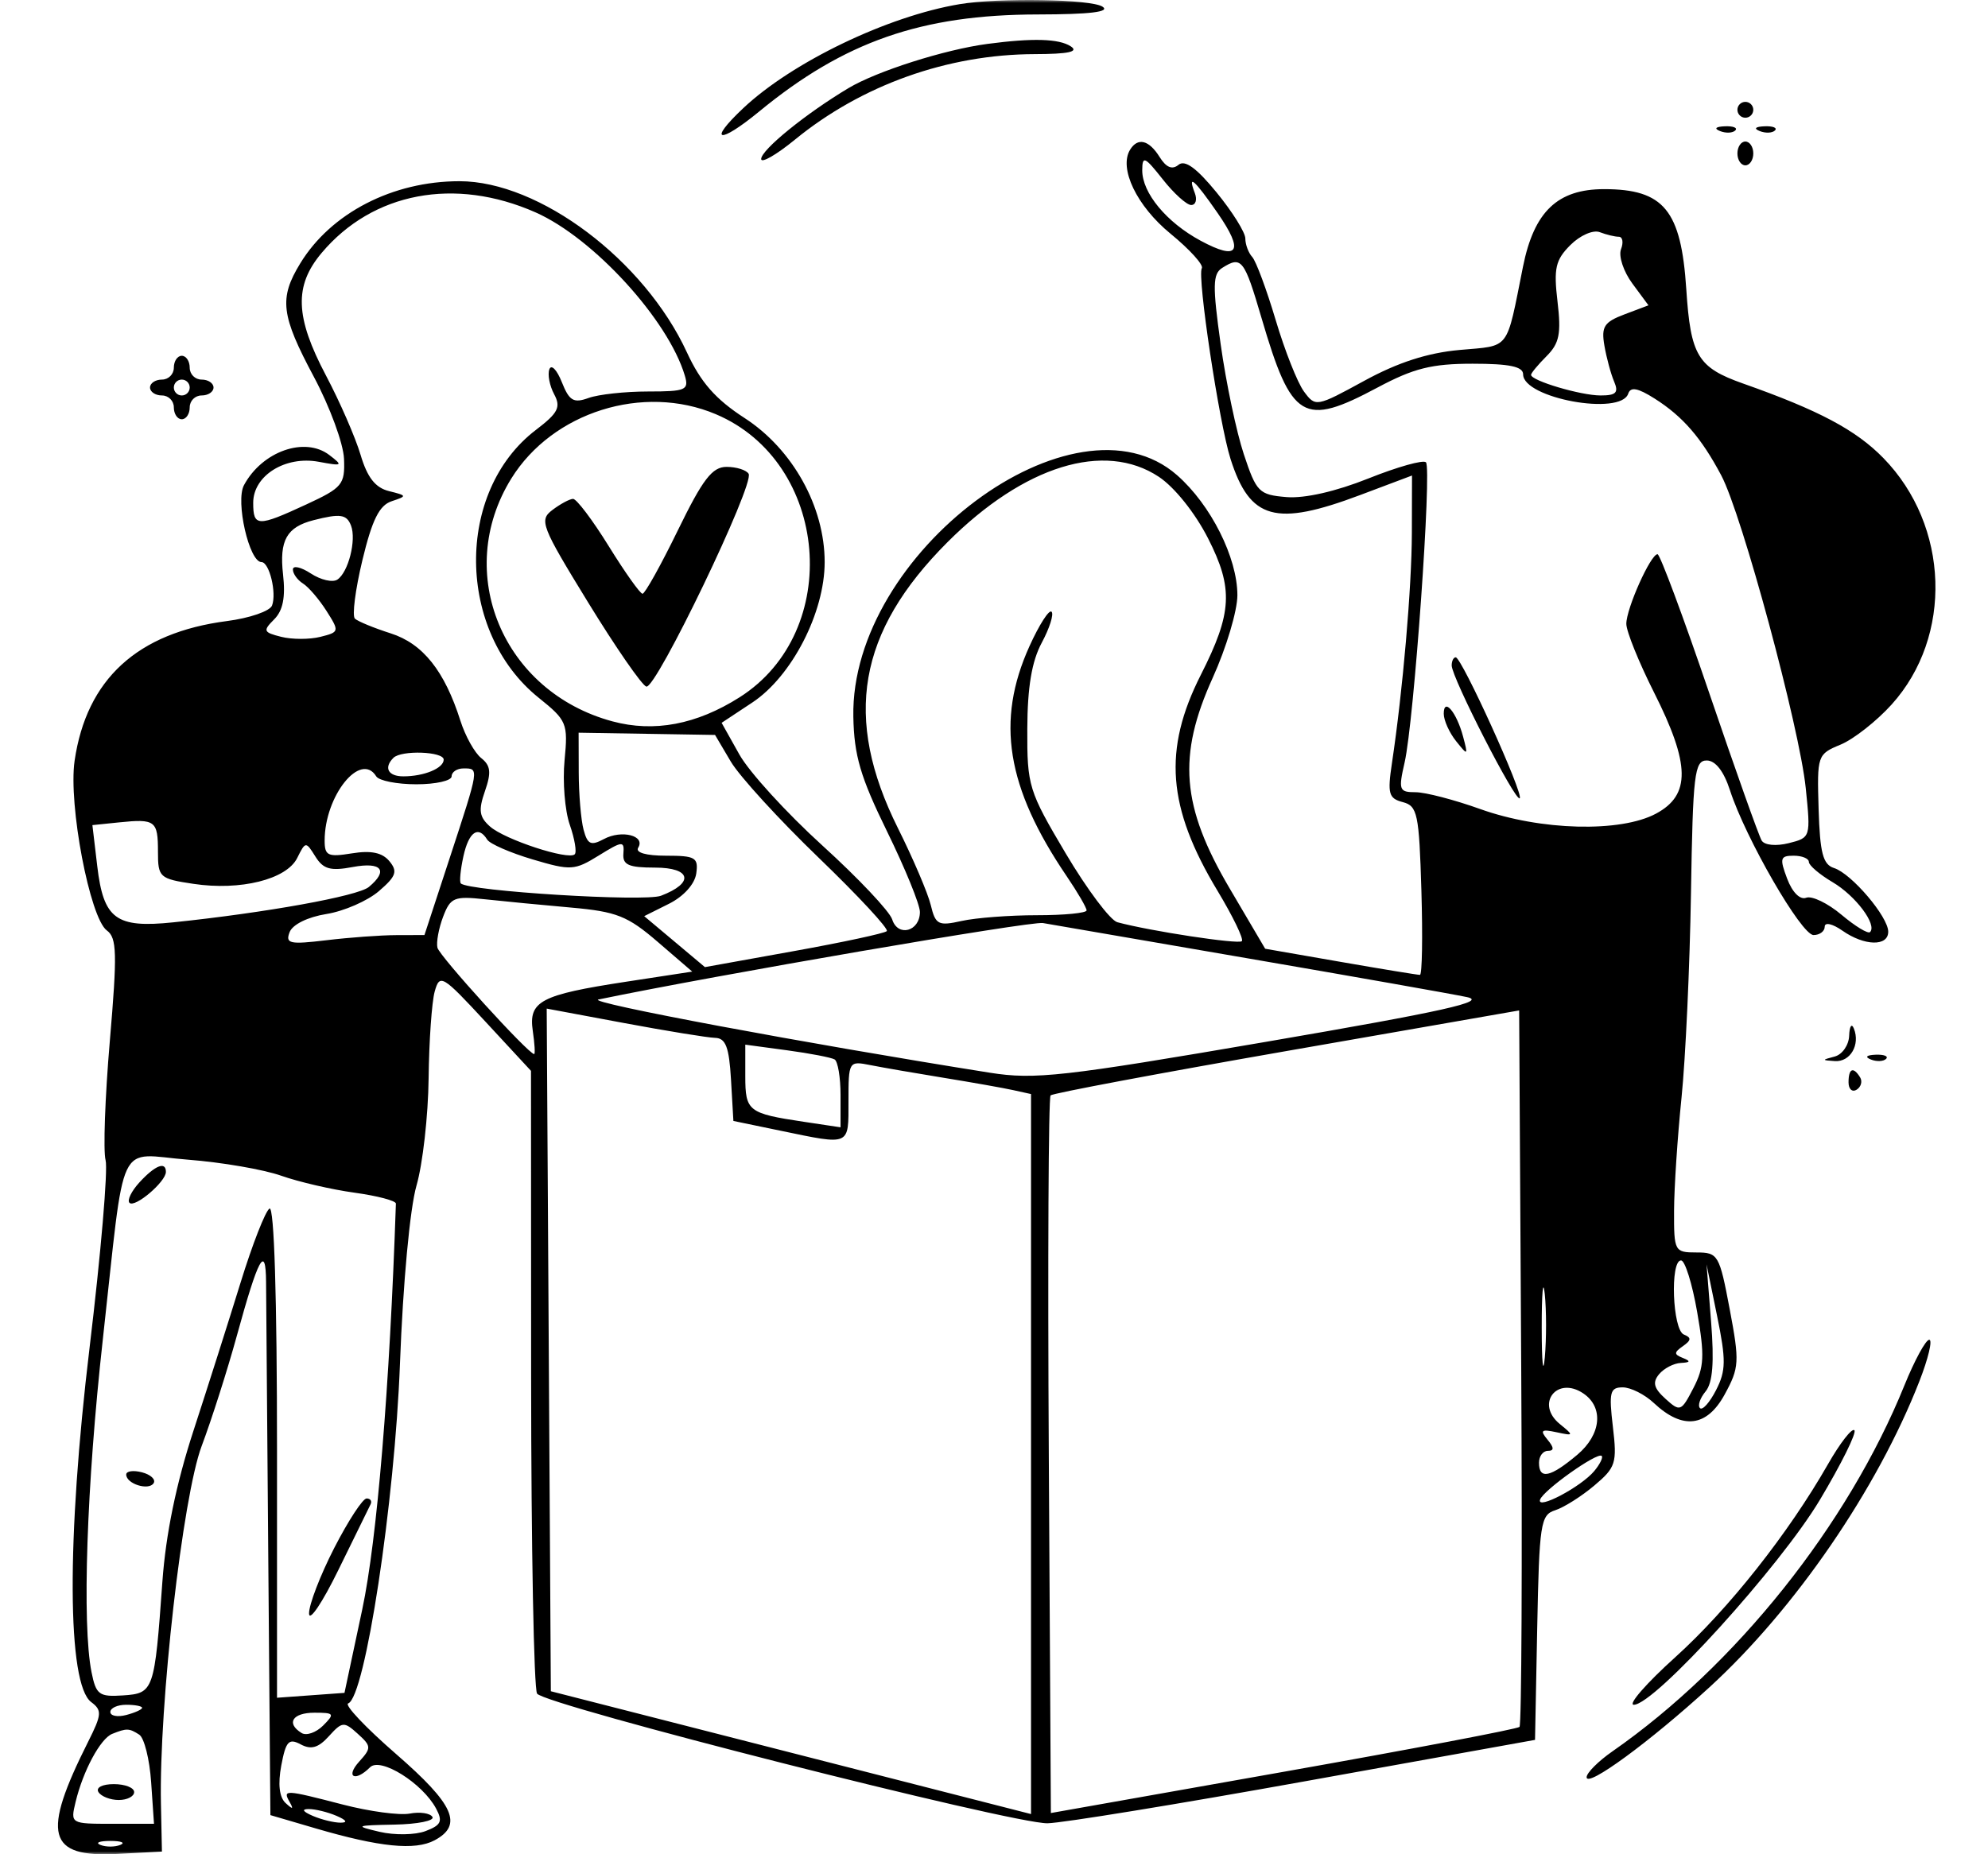<svg width="343" height="320" viewBox="0 0 343 320" fill="none" xmlns="http://www.w3.org/2000/svg">
<mask id="mask0_414_3873" style="mask-type:alpha" maskUnits="userSpaceOnUse" x="0" y="0" width="343" height="320">
<rect width="343" height="320" fill="#D9D9D9"/>
</mask>
<g mask="url(#mask0_414_3873)">
<path fill-rule="evenodd" clip-rule="evenodd" d="M165.564 0.72C153.149 2.796 136.712 10.696 128.248 18.657C121.997 24.536 124.021 24.967 130.987 19.24C145.675 7.166 158.998 2.525 179.06 2.494C188.094 2.479 191.619 2.053 190.214 1.145C188.21 -0.151 172.4 -0.422 165.564 0.72ZM170.357 7.578C162.993 8.555 151.291 12.279 146.393 15.206C139.038 19.602 131.329 25.864 131.329 27.443C131.329 28.225 133.949 26.72 137.149 24.102C148.677 14.67 163.51 9.378 178.519 9.341C184.365 9.326 186.188 8.93 184.736 7.992C182.691 6.67 178.179 6.54 170.357 7.578ZM299.766 18.947C299.766 19.7 300.382 20.317 301.135 20.317C301.889 20.317 302.505 19.7 302.505 18.947C302.505 18.194 301.889 17.578 301.135 17.578C300.382 17.578 299.766 18.194 299.766 18.947ZM296.771 22.621C297.758 23.017 298.94 22.968 299.395 22.513C299.849 22.058 299.042 21.735 297.598 21.794C296.003 21.86 295.678 22.184 296.771 22.621ZM303.618 22.621C304.605 23.017 305.787 22.968 306.242 22.513C306.697 22.058 305.889 21.735 304.445 21.794C302.85 21.86 302.525 22.184 303.618 22.621ZM194.986 25.827C192.999 29.044 196.124 35.551 201.948 40.324C205.27 43.046 207.704 45.733 207.356 46.295C206.523 47.642 210.351 73.063 212.31 79.201C215.661 89.699 220.072 90.926 234.688 85.425L243.62 82.063L243.596 91.93C243.572 101.413 242.037 119.177 240.156 131.723C239.368 136.975 239.596 137.788 242.033 138.425C244.563 139.086 244.846 140.431 245.24 153.684C245.48 161.677 245.366 168.226 244.99 168.237C244.613 168.248 238.451 167.237 231.296 165.991L218.286 163.727L212.169 153.332C203.816 139.138 203.119 130.462 209.244 116.953C211.58 111.797 213.493 105.395 213.493 102.723C213.493 96.238 208.913 87.119 203.082 82C185.447 66.515 146.703 95.427 147.231 123.678C147.357 130.378 148.447 134.091 153.051 143.49C156.167 149.853 158.717 156.103 158.717 157.38C158.717 160.734 154.92 161.764 153.939 158.676C153.494 157.272 148.072 151.529 141.887 145.911C135.704 140.294 129.263 133.232 127.574 130.219L124.504 124.74L129.802 121.235C136.616 116.725 142.284 105.722 142.284 97.003C142.284 87.45 136.767 77.519 128.474 72.146C123.463 68.899 120.904 65.986 118.521 60.821C111.181 44.901 93.079 31.272 79.278 31.272C67.737 31.272 57.098 36.766 51.793 45.467C48.119 51.492 48.469 54.391 54.163 65.051C56.913 70.197 59.248 76.555 59.355 79.179C59.533 83.617 59.078 84.168 52.85 87.053C44.434 90.953 43.687 90.93 43.687 86.764C43.687 82.075 49.225 78.615 55.001 79.694C59.108 80.461 59.242 80.374 56.817 78.522C52.584 75.287 45.214 77.897 42.089 83.736C40.601 86.518 42.993 97.003 45.115 97.003C46.471 97.003 47.764 102.338 46.934 104.502C46.563 105.467 43.063 106.673 39.153 107.179C23.68 109.183 14.917 117.225 12.87 131.3C11.775 138.832 15.501 158.425 18.437 160.574C20.171 161.842 20.242 164.53 18.946 179.682C18.118 189.38 17.79 198.624 18.218 200.223C18.646 201.823 17.403 216.381 15.454 232.574C11.468 265.696 11.582 290.621 15.732 293.73C17.628 295.151 17.573 295.872 15.206 300.578C7.134 316.631 8.168 320.575 20.284 319.935L27.939 319.531L27.768 311.315C27.412 294.325 31.511 258.278 34.789 249.562C36.514 244.971 39.249 236.398 40.865 230.509C44.572 216.993 45.867 214.614 45.906 221.253C45.922 224.091 46.097 245.948 46.295 269.826L46.653 313.24L54.414 315.516C65.509 318.77 71.62 319.385 74.986 317.583C79.926 314.94 78.347 311.4 68.361 302.719C63.103 298.15 59.374 294.207 60.075 293.961C62.985 292.938 68.108 259.306 69.009 235.313C69.532 221.397 70.728 208.517 71.861 204.595C72.935 200.881 73.876 192.562 73.951 186.108C74.026 179.655 74.499 172.905 75.001 171.11C75.872 168.004 76.301 168.259 83.767 176.323L91.616 184.801L91.637 237.788C91.649 266.93 92.111 291.449 92.664 292.273C93.995 294.258 174.722 314.765 180.741 314.648C183.315 314.597 203.291 311.34 225.133 307.407L264.846 300.257L265.225 280.875C265.576 262.944 265.807 261.429 268.313 260.633C269.805 260.16 272.837 258.248 275.052 256.383C278.785 253.243 279.022 252.494 278.277 246.207C277.573 240.258 277.782 239.421 279.973 239.421C281.348 239.421 283.767 240.637 285.349 242.124C290.313 246.787 294.497 246.276 297.575 240.633C300.093 236.014 300.151 235.025 298.431 225.912C296.66 216.525 296.436 216.141 292.7 216.141C288.919 216.141 288.811 215.943 288.834 208.952C288.848 204.999 289.427 196.217 290.121 189.438C290.815 182.659 291.55 166.792 291.752 154.176C292.082 133.568 292.357 131.238 294.468 131.238C295.971 131.238 297.413 133.083 298.479 136.374C301.165 144.665 310.802 161.365 312.899 161.365C313.961 161.365 314.829 160.713 314.829 159.918C314.829 159.107 316.167 159.408 317.874 160.602C321.676 163.267 325.785 163.362 325.785 160.786C325.785 158.205 319.447 150.756 316.438 149.801C314.523 149.193 314.004 147.211 313.775 139.618C313.496 130.343 313.557 130.161 317.568 128.499C319.811 127.57 323.769 124.461 326.364 121.589C336.985 109.833 336.35 90.73 324.951 79.05C320.222 74.205 313.822 70.802 300.778 66.2C292.911 63.424 291.695 61.408 290.944 49.907C290.053 36.27 287.072 32.641 276.761 32.641C268.724 32.641 264.678 36.51 262.769 46.02C259.818 60.722 260.679 59.592 251.815 60.396C246.291 60.897 241.161 62.557 235.392 65.712C227.115 70.237 226.972 70.263 224.977 67.561C223.865 66.055 221.67 60.508 220.101 55.236C218.53 49.964 216.71 45.066 216.054 44.349C215.4 43.633 214.863 42.197 214.863 41.156C214.863 40.115 212.625 36.533 209.891 33.196C206.431 28.974 204.434 27.528 203.328 28.445C202.249 29.341 201.207 28.91 200.073 27.094C198.236 24.151 196.317 23.673 194.986 25.827ZM299.766 26.479C299.766 27.609 300.382 28.533 301.135 28.533C301.889 28.533 302.505 27.609 302.505 26.479C302.505 25.349 301.889 24.425 301.135 24.425C300.382 24.425 299.766 25.349 299.766 26.479ZM205.522 35.38C206.301 35.38 206.585 34.456 206.151 33.326C204.837 29.902 206.078 30.988 210.088 36.774C214.694 43.422 213.688 45.062 207.156 41.544C201.262 38.369 197.055 33.292 197.076 29.375C197.089 26.827 197.511 27.013 200.599 30.929C202.527 33.377 204.743 35.38 205.522 35.38ZM92.411 36.656C102.381 41.067 115.291 55.19 118.157 64.822C118.899 67.316 118.331 67.561 111.799 67.561C107.853 67.561 103.24 68.065 101.546 68.68C98.959 69.619 98.22 69.181 96.932 65.941C96.089 63.82 95.124 62.82 94.788 63.72C94.453 64.62 94.821 66.559 95.608 68.028C96.811 70.274 96.307 71.26 92.457 74.196C78.498 84.844 78.743 109.002 92.927 120.401C97.821 124.334 98.021 124.816 97.406 131.211C97.053 134.892 97.457 139.893 98.305 142.325C99.152 144.757 99.538 147.052 99.163 147.427C98.092 148.5 87.074 144.886 84.538 142.63C82.682 140.983 82.519 139.831 83.67 136.53C84.794 133.303 84.661 132.119 83.026 130.822C81.892 129.921 80.278 127.027 79.441 124.391C76.705 115.774 72.961 111.077 67.415 109.303C64.532 108.382 61.754 107.239 61.239 106.766C60.725 106.292 61.305 101.75 62.526 96.67C64.202 89.71 65.443 87.206 67.57 86.501C70.27 85.604 70.251 85.53 67.11 84.751C64.754 84.168 63.373 82.401 62.211 78.489C61.321 75.491 58.64 69.341 56.252 64.822C50.907 54.706 50.714 49.33 55.49 43.653C64.301 33.181 78.48 30.494 92.411 36.656ZM279.293 40.858C279.962 40.858 280.137 41.826 279.682 43.01C279.228 44.195 280.108 46.857 281.638 48.926L284.419 52.689L280.289 54.248C276.768 55.576 276.255 56.371 276.813 59.629C277.174 61.733 277.929 64.531 278.494 65.849C279.31 67.76 278.835 68.246 276.152 68.246C272.742 68.246 264.161 65.7 264.161 64.688C264.161 64.385 265.368 62.931 266.843 61.456C269.047 59.251 269.382 57.579 268.726 52.041C268.046 46.302 268.374 44.862 270.944 42.291C272.626 40.61 274.87 39.627 276.019 40.067C277.153 40.502 278.626 40.858 279.293 40.858ZM217.663 54.894C222.844 72.529 224.842 73.725 237.677 66.876C243.911 63.55 247.032 62.768 254.084 62.768C260.448 62.768 262.792 63.262 262.792 64.602C262.792 68.728 279.632 71.82 280.927 67.932C281.335 66.709 282.581 66.942 285.491 68.788C290.339 71.862 293.531 75.545 296.978 82.04C300.553 88.777 310.48 125.518 311.552 135.982C312.423 144.494 312.404 144.557 308.625 145.506C306.442 146.054 304.451 145.865 303.955 145.064C303.48 144.294 299.417 132.862 294.924 119.659C290.432 106.455 286.409 95.647 285.983 95.642C284.796 95.63 280.594 105.01 280.598 107.663C280.601 108.955 282.758 114.291 285.391 119.52C291.633 131.912 291.718 137.188 285.73 140.406C279.593 143.705 265.779 143.345 255.388 139.618C250.94 138.022 245.921 136.716 244.235 136.716C241.396 136.716 241.257 136.335 242.345 131.581C243.963 124.52 247.066 80.82 246.024 79.779C245.561 79.316 241.095 80.572 236.1 82.57C230.48 84.818 225.092 86.042 221.967 85.784C217.221 85.388 216.777 84.944 214.603 78.39C213.329 74.555 211.534 66.026 210.612 59.438C209.194 49.299 209.233 47.27 210.872 46.234C214.208 44.122 214.674 44.715 217.663 54.894ZM29.993 63.453C29.993 64.582 29.069 65.507 27.939 65.507C26.809 65.507 25.885 66.123 25.885 66.876C25.885 67.629 26.809 68.246 27.939 68.246C29.069 68.246 29.993 69.17 29.993 70.3C29.993 71.43 30.609 72.354 31.363 72.354C32.116 72.354 32.732 71.43 32.732 70.3C32.732 69.17 33.656 68.246 34.786 68.246C35.916 68.246 36.84 67.629 36.84 66.876C36.84 66.123 35.916 65.507 34.786 65.507C33.656 65.507 32.732 64.582 32.732 63.453C32.732 62.323 32.116 61.399 31.363 61.399C30.609 61.399 29.993 62.323 29.993 63.453ZM32.732 66.876C32.732 67.629 32.116 68.246 31.363 68.246C30.609 68.246 29.993 67.629 29.993 66.876C29.993 66.123 30.609 65.507 31.363 65.507C32.116 65.507 32.732 66.123 32.732 66.876ZM123.499 71.478C143.084 79.754 145.537 108.962 127.602 120.336C120.186 125.038 112.863 126.425 105.672 124.488C86.743 119.392 78.169 98.809 88.216 82.586C95.322 71.112 110.974 66.185 123.499 71.478ZM199.939 82.283C202.648 84.079 206.195 88.513 208.428 92.896C212.833 101.545 212.613 105.752 207.191 116.45C200.631 129.399 201.395 139.331 210.062 153.724C212.728 158.151 214.619 162.066 214.263 162.421C213.684 163 198.429 160.679 192.784 159.152C191.561 158.822 187.556 153.484 183.883 147.292C177.466 136.472 177.206 135.629 177.245 125.761C177.273 118.559 178.019 114.122 179.742 110.912C181.093 108.394 181.853 105.988 181.43 105.566C181.007 105.143 179.293 107.819 177.621 111.512C171.781 124.415 173.634 135.874 184.039 151.206C185.929 153.991 187.475 156.646 187.476 157.106C187.476 157.565 183.624 157.942 178.917 157.942C174.209 157.942 168.362 158.387 165.923 158.932C161.887 159.831 161.408 159.586 160.591 156.193C160.095 154.142 157.553 148.182 154.94 142.948C145.423 123.878 147.989 109.05 163.49 93.549C176.677 80.362 190.561 76.07 199.939 82.283ZM116.95 91.525C114.013 97.551 111.27 102.474 110.857 102.466C110.442 102.457 107.819 98.76 105.027 94.249C102.235 89.739 99.462 86.067 98.865 86.092C98.268 86.115 96.667 86.979 95.307 88.01C92.989 89.767 93.375 90.766 101.469 103.96C106.218 111.701 110.736 118.239 111.51 118.486C113.17 119.019 130.242 83.505 129.164 81.762C128.76 81.106 127.048 80.57 125.36 80.57C122.883 80.57 121.263 82.68 116.95 91.525ZM60.565 90.709C61.517 93.192 60.099 98.779 58.199 100.027C57.387 100.559 55.33 100.083 53.629 98.967C51.927 97.852 50.534 97.54 50.534 98.273C50.534 99.007 51.319 100.098 52.279 100.701C53.239 101.303 55.062 103.43 56.331 105.428C58.585 108.974 58.56 109.079 55.271 109.904C53.418 110.369 50.381 110.367 48.521 109.9C45.437 109.126 45.329 108.859 47.301 106.888C48.825 105.363 49.279 103.066 48.834 99.115C48.172 93.255 49.468 90.954 54.092 89.771C58.708 88.59 59.813 88.75 60.565 90.709ZM250.467 114.836C250.467 116.925 261.498 138.466 262.206 137.759C262.917 137.047 252.198 113.436 251.163 113.436C250.781 113.436 250.467 114.066 250.467 114.836ZM249.098 123.171C249.098 124.308 250.054 126.433 251.223 127.896C253.265 130.45 253.313 130.421 252.438 127.13C251.316 122.905 249.098 120.276 249.098 123.171ZM126.09 131.431C127.585 133.961 134.406 141.425 141.248 148.018C148.089 154.611 153.379 160.312 153.004 160.687C152.629 161.063 145.415 162.614 136.972 164.134L121.624 166.898L116.386 162.5L111.148 158.103L115.419 155.968C117.947 154.704 119.867 152.576 120.127 150.752C120.52 147.983 119.99 147.671 114.911 147.671C111.463 147.671 109.59 147.133 110.109 146.292C111.399 144.205 107.259 143.156 104.2 144.794C101.947 145.999 101.371 145.736 100.687 143.188C100.238 141.512 99.862 137.058 99.851 133.292L99.832 126.445L111.602 126.638L123.372 126.832L126.09 131.431ZM76.553 131.092C76.553 132.575 73.172 133.977 69.594 133.977C66.963 133.977 66.167 132.494 67.88 130.782C69.243 129.418 76.553 129.68 76.553 131.092ZM64.913 133.977C65.379 134.73 68.495 135.346 71.841 135.346C75.186 135.346 77.922 134.73 77.922 133.977C77.922 133.224 78.847 132.608 79.977 132.608C82.685 132.608 82.71 132.45 77.631 147.944L73.232 161.365L68.387 161.378C65.724 161.383 60.294 161.779 56.323 162.257C49.98 163.018 49.207 162.85 49.967 160.867C50.477 159.541 53.094 158.25 56.317 157.734C59.334 157.251 63.407 155.477 65.368 153.79C68.357 151.219 68.649 150.383 67.181 148.612C65.951 147.132 64.022 146.729 60.72 147.266C56.571 147.938 56.012 147.678 56.012 145.068C56.012 137.335 62.213 129.609 64.913 133.977ZM27.254 146.984C27.254 151.414 27.516 151.651 33.366 152.528C41.485 153.746 49.435 151.766 51.278 148.067C52.718 145.179 52.766 145.175 54.421 147.826C55.778 149.998 57.018 150.346 60.85 149.627C65.848 148.689 67.079 150.214 63.634 153.073C61.744 154.641 45.845 157.514 29.89 159.171C20.005 160.197 17.862 158.614 16.781 149.483L15.942 142.393L20.57 141.918C26.797 141.279 27.254 141.625 27.254 146.984ZM84.063 144.897C84.516 145.631 88.033 147.164 91.878 148.307C98.481 150.268 99.115 150.231 103.31 147.638C107.413 145.102 107.737 145.077 107.558 147.31C107.402 149.258 108.456 149.725 113.012 149.725C119.277 149.725 119.838 152.379 114.04 154.583C111.196 155.664 80.847 153.792 79.508 152.452C79.245 152.19 79.447 150.083 79.955 147.77C80.882 143.551 82.522 142.404 84.063 144.897ZM312.091 148.745C312.091 149.336 313.935 150.908 316.189 152.241C320.165 154.588 323.91 159.588 322.645 160.854C322.301 161.197 320.085 159.849 317.72 157.86C315.355 155.868 312.616 154.55 311.633 154.926C310.572 155.333 309.241 154.002 308.349 151.641C307.021 148.122 307.148 147.671 309.471 147.671C310.912 147.671 312.091 148.155 312.091 148.745ZM98.546 156.624C106.384 157.319 108.288 158.073 113.482 162.546L119.435 167.673L107.953 169.43C93.245 171.682 91.171 172.779 91.926 177.92C92.248 180.112 92.353 181.906 92.162 181.906C91.174 181.906 75.811 165.001 75.471 163.54C75.252 162.602 75.696 160.197 76.456 158.196C77.717 154.88 78.355 154.615 83.701 155.195C86.925 155.544 93.605 156.187 98.546 156.624ZM215.548 165.431C233.624 168.541 250.511 171.526 253.073 172.066C256.713 172.83 249.146 174.52 218.571 179.767C183.371 185.809 178.534 186.351 170.773 185.12C138.977 180.075 100.961 172.963 103.256 172.486C123.591 168.266 177.87 158.928 179.943 159.293C181.449 159.56 197.471 162.321 215.548 165.431ZM123.384 179.107C125.211 179.154 125.797 180.697 126.123 186.306L126.536 193.446L134.753 195.148C146.801 197.643 146.393 197.824 146.393 190.014C146.393 183.157 146.446 183.069 150.158 183.807C152.229 184.218 157.93 185.205 162.825 186.001C167.721 186.796 173.112 187.752 174.808 188.126L177.889 188.805V250.932V313.058L136.464 302.46L95.04 291.863L94.683 232.959L94.326 174.057L107.692 176.552C115.044 177.923 122.105 179.073 123.384 179.107ZM262.168 298.017C261.809 298.376 243.47 301.867 221.414 305.774L181.312 312.88L180.956 251.287C180.761 217.411 180.898 189.397 181.262 189.033C181.626 188.668 199.965 185.222 222.015 181.372L262.107 174.375L262.463 235.869C262.659 269.692 262.526 297.658 262.168 298.017ZM319.046 178.725C318.987 180.364 317.859 181.987 316.541 182.332C314.295 182.918 314.298 182.968 316.584 183.117C319.24 183.289 320.983 180.3 319.859 177.501C319.472 176.534 319.105 177.086 319.046 178.725ZM143.996 182.828C144.562 183.163 145.023 185.936 145.023 188.99V194.542L138.686 193.591C129.089 192.152 128.59 191.765 128.59 185.739V180.279L135.78 181.249C139.733 181.783 143.431 182.494 143.996 182.828ZM322.79 182.842C323.777 183.237 324.959 183.188 325.414 182.733C325.868 182.279 325.06 181.956 323.617 182.014C322.022 182.08 321.697 182.405 322.79 182.842ZM318.938 186.78C318.938 187.954 319.563 188.527 320.329 188.055C321.094 187.581 321.367 186.621 320.933 185.92C319.759 184.021 318.938 184.374 318.938 186.78ZM48.508 202.895C51.535 203.966 57.236 205.286 61.175 205.827C65.114 206.369 68.323 207.217 68.306 207.711C67.231 239.51 65.055 265.758 62.497 277.765L59.435 292.143L53.615 292.564L47.795 292.986V250.374C47.795 223.924 47.304 208.067 46.5 208.564C45.786 209.005 43.545 214.742 41.517 221.312C39.489 227.883 35.82 239.421 33.365 246.953C30.39 256.077 28.605 264.761 28.016 272.972C26.664 291.832 26.529 292.226 21.221 292.583C17.103 292.86 16.569 292.467 15.793 288.58C14.134 280.288 14.945 256.329 17.734 231.205C21.703 195.467 19.951 199.161 32.465 200.132C38.26 200.581 45.48 201.824 48.508 202.895ZM24.06 204.045C22.678 205.552 21.904 207.139 22.34 207.574C23.261 208.496 28.624 203.941 28.624 202.235C28.624 200.364 26.753 201.107 24.06 204.045ZM292.818 226.405C294.135 233.971 294.039 235.932 292.174 239.538C290.068 243.612 289.88 243.683 287.347 241.39C285.341 239.573 285.078 238.565 286.244 237.159C287.087 236.144 288.779 235.264 290.005 235.205C291.648 235.125 291.744 234.902 290.368 234.354C288.792 233.727 288.792 233.408 290.368 232.304C291.817 231.288 291.851 230.841 290.522 230.302C288.567 229.508 288.114 217.511 290.039 217.511C290.716 217.511 291.966 221.514 292.818 226.405ZM266.535 234.25C266.246 237.471 266.005 235.176 266.001 229.151C265.995 223.125 266.232 220.491 266.526 223.295C266.821 226.1 266.825 231.03 266.535 234.25ZM296.084 239.891C294.985 242.033 293.736 243.434 293.308 243.005C292.879 242.576 293.312 241.282 294.269 240.129C295.5 238.646 295.78 235.127 295.225 228.114L294.44 218.195L296.26 227.097C297.82 234.724 297.794 236.555 296.084 239.891ZM328.578 239.079C318.817 263.186 299.493 287.412 278.198 302.24C275.749 303.945 273.747 305.952 273.747 306.7C273.747 308.58 284.672 300.576 294.965 291.155C309.704 277.663 323.889 256.983 331.151 238.394C332.697 234.441 333.467 231.205 332.863 231.205C332.261 231.205 330.331 234.749 328.578 239.079ZM273.183 240.469C276.734 242.868 276.271 247.576 272.141 251.05C267.478 254.974 265.531 255.38 265.531 252.431C265.531 251.301 266.222 250.376 267.067 250.376C268.168 250.376 268.145 249.823 266.989 248.431C265.657 246.824 265.927 246.602 268.534 247.163C271.558 247.812 271.584 247.751 269.126 245.751C264.861 242.282 268.62 237.388 273.183 240.469ZM315.4 252.665C308.542 264.664 298.236 277.691 289.024 286.006C284.033 290.511 280.822 294.197 281.89 294.197C285.469 294.197 307.113 270.353 314.005 258.816C317.694 252.64 320.369 247.242 319.946 246.82C319.524 246.398 317.478 249.029 315.4 252.665ZM275.069 253.858C272.798 256.594 265.054 260.679 265.721 258.789C266.295 257.163 275.54 250.593 276.34 251.243C276.634 251.483 276.063 252.659 275.069 253.858ZM21.777 254.467C21.777 256.076 25.677 257.297 26.511 255.95C26.902 255.316 25.999 254.475 24.5 254.083C23.002 253.692 21.777 253.864 21.777 254.467ZM57.661 267.152C55.248 271.86 53.295 276.943 53.322 278.449C53.348 279.956 55.63 276.566 58.389 270.918C61.148 265.269 63.642 260.184 63.931 259.62C64.22 259.056 63.915 258.593 63.253 258.593C62.592 258.593 60.075 262.445 57.661 267.152ZM24.516 294.722C24.516 295.011 23.283 295.57 21.777 295.964C20.27 296.357 19.038 296.121 19.038 295.438C19.038 294.756 20.27 294.197 21.777 294.197C23.283 294.197 24.516 294.434 24.516 294.722ZM55.752 297.783C54.533 299.001 52.861 299.582 52.035 299.071C49.316 297.391 50.47 295.567 54.251 295.567C57.676 295.567 57.794 295.741 55.752 297.783ZM61.973 304.005C59.546 306.686 61.255 307.578 63.849 304.984C65.646 303.188 72.892 307.72 75.241 312.108C76.421 314.314 76.113 314.973 73.422 315.997C71.639 316.675 68.072 316.731 65.494 316.124C61.127 315.095 61.305 315.01 68.075 314.878C72.074 314.802 75.015 314.204 74.612 313.553C74.21 312.901 72.446 312.641 70.695 312.976C68.943 313.31 63.756 312.612 59.167 311.423C49.114 308.817 48.743 308.799 49.97 310.973C50.693 312.253 50.517 312.298 49.27 311.151C48.186 310.152 47.928 307.894 48.531 304.676C49.317 300.486 49.826 299.932 51.878 301.031C53.677 301.993 54.926 301.632 56.746 299.62C59.042 297.083 59.353 297.057 61.722 299.201C64.085 301.339 64.101 301.654 61.973 304.005ZM24.024 299.353C24.883 299.907 25.807 303.596 26.078 307.551L26.57 314.74H19.354C12.177 314.739 12.143 314.718 13.041 310.973C14.329 305.607 17.317 300.041 19.352 299.222C21.845 298.219 22.281 298.232 24.024 299.353ZM16.984 309.261C17.45 310.014 19.026 310.63 20.488 310.63C21.951 310.63 23.146 310.014 23.146 309.261C23.146 308.508 21.569 307.892 19.642 307.892C17.655 307.892 16.503 308.484 16.984 309.261ZM58.066 313.369C59.793 314.111 60.045 314.545 58.751 314.545C57.621 314.545 55.464 314.017 53.958 313.369C52.231 312.627 51.979 312.193 53.273 312.193C54.403 312.193 56.56 312.721 58.066 313.369ZM20.75 318.384C19.809 318.765 18.268 318.765 17.326 318.384C16.385 318.005 17.155 317.694 19.038 317.694C20.921 317.694 21.692 318.005 20.75 318.384Z" fill="black"/>
</g>
</svg>
